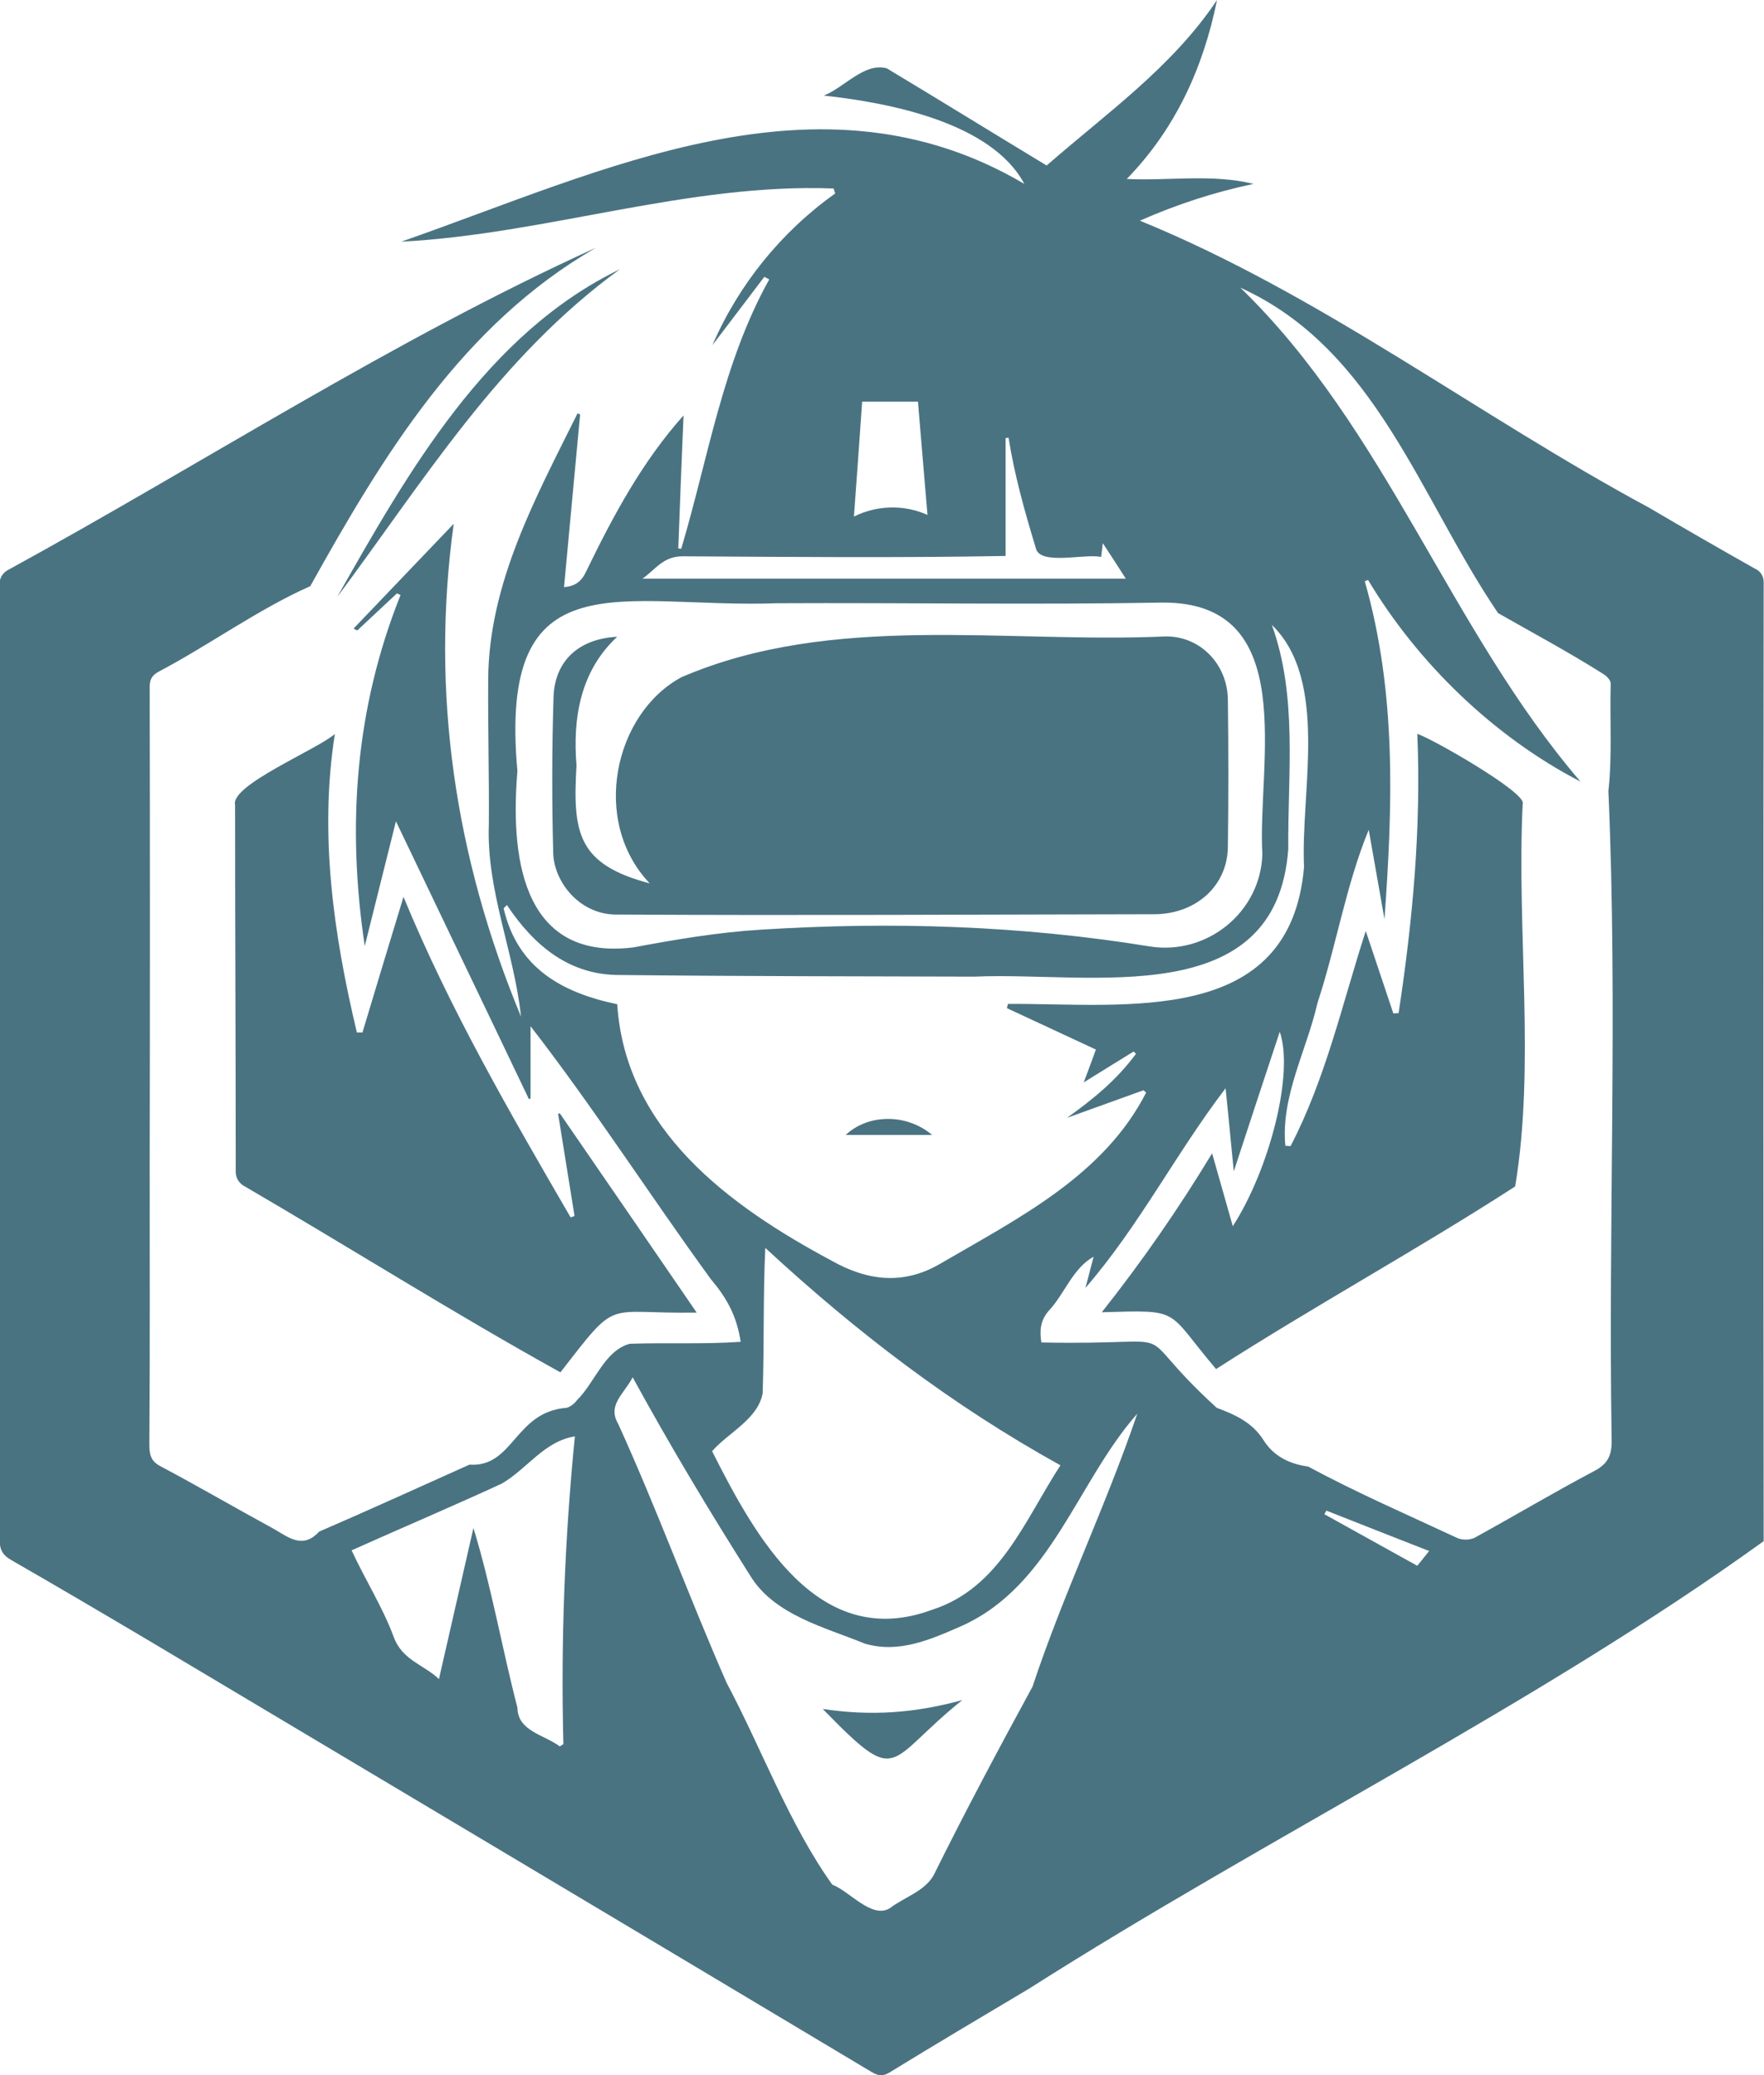 <?xml version="1.0" encoding="utf-8"?>
<!-- Generator: Adobe Illustrator 24.1.2, SVG Export Plug-In . SVG Version: 6.00 Build 0)  -->
<svg version="1.1" id="b8f16da0-bba9-403d-afaa-311c8d240d0e" xmlns="http://www.w3.org/2000/svg"
	xmlns:xlink="http://www.w3.org/1999/xlink" x="0px" y="0px" viewBox="0 0 537.3 631.9"
	style="enable-background:new 0 0 537.3 631.9;" xml:space="preserve">
	<style type="text/css">
		.st0 {
			fill: rgba(0, 0, 0, 0);
		}

		.st1 {
			fill: #4a7382;
		}
	</style>
	<path class="st0" d="M107.7,191.4c0.3,0.3,0.7,0.6,1,0.8c-2.3,10.4-4.5,20.8-6.8,31.3c-5.4,4.7-31.9,15.7-30.4,21.4
	c0,37.2,0.2,74.3,0.2,111.5c-0.1,2,1,3.9,2.8,4.7c32.1,18.8,63.6,38.6,96.1,56.6c-4.3,2.2-8.6,4.4-12.9,6.5
	c-3.8,1.9-14.2,17.3-14.6,21.7c-15.3,6.7-30.5,13.8-45.8,20.4c-5.1,5.6-9.6,1.5-14.1-1C71.8,459,60.5,452.5,49,446.4
	c-3.3-1.8-3.4-4-3.4-7.2c0.1-28.1,0.1-56.2,0.1-84.3c0-48.6,0-97.1,0-145.7c0-2.2,0.5-3.5,2.6-4.7c15.6-8.2,30.3-19,46.3-26.1
	c-7.2,14.8-15,29.1-21.2,44.5C86.1,213.8,96.7,202.4,107.7,191.4z" />
	<path class="st0" d="M427.7,193.6c16.1,16.5,32.7,34.6,53.8,44.3c2.6,2.8,5.9,4.9,9.6,6c-0.1,65-0.1,129.9-0.1,194.9
	c0,4.6-1.4,7-5.4,9.1c-10,3.8-33.1,22.1-41.4,20.5c-15.3-7-30.7-13.8-45.5-21.8c-3.8-14.1-15.6-23.6-28.2-29.8
	c25.5-16.2,51.5-31.4,77.3-46.9c5.1-4.1,14.2-6.1,16-12.9c0.1-37.4,0.2-74.9,0.1-112.3c0-1.3-0.6-2.5-1.5-3.3
	c-10.2-5.8-19.8-13.8-30.6-18C430.4,213.6,429,203.6,427.7,193.6z" />
	<path class="st0" d="M490,240.9c-11.2-18.1-22.5-36.1-33.7-54.2c10.9,6.1,21.8,12.1,32.4,18.7c0.9,0.6,2,1.8,2,2.7
	C490.4,219,491.3,230.2,490,240.9z" />
	<path class="st1" d="M107.7,191.4l30.5-31.9c-7.1,51.4,0.4,101.6,20.5,150.1c-2.1-19.8-10.6-38.5-9.8-58.6
	c0.1-14.7-0.3-29.5-0.2-44.2c0.2-29.3,14.5-55.3,27.2-80.9l0.8,0.3c-1.6,17.5-3.3,35-4.9,52.6c3.3-0.3,5.3-1.6,6.8-4.9
	c8.2-16.9,17-33.3,29.6-47.4c-0.6,14-1.1,27.3-1.6,40.5l0.9,0.1c8.2-27.5,12.6-56.6,26.8-82l-1.5-0.8c-5.1,6.7-10.2,13.5-15.8,20.8
	c8-18.5,21-34.5,37.4-46.2l-0.5-1.5c-44.4-1.7-87.5,13.9-131.7,16.2C183.8,52.1,249.5,19.1,312,56c-9.9-18.6-40.8-24.7-61.1-26.9
	c6.1-2.3,12.4-10.2,19.2-8.3c16.3,9.8,32.5,19.8,48.7,29.6C337,34.5,357,20.5,370.7,0c-4.2,20.7-12.7,39.3-27.5,54.5
	c13,0.6,26.1-1.6,38.6,1.5c-11.9,2.5-23.5,6.3-34.6,11.2c55.3,22.6,102.7,59.2,155.1,87.4c10.7,6.3,21.5,12.5,32.3,18.6
	c1.7,0.7,2.7,2.5,2.6,4.3c-0.1,97.3-0.1,194.5,0,291.8c-68.9,49.7-150.7,89.8-223.8,136.3c-14.1,8.4-28.3,16.8-42.3,25.4
	c-2.2,1.4-3.7,1.1-5.7-0.1C192.2,587.1,119,543.5,45.7,499.8c-14-8.3-28.1-16.6-42.2-24.7c-2.5-1.4-3.6-3-3.6-6.1
	C0,390.6,0,312.2,0,233.8c0-18.9-0.1-37.7-0.1-56.6c0.2-1.5,1-2.7,2.3-3.5C62,141,119.5,103.6,181.6,75.4
	c-40.8,23.4-64.9,63.3-87.1,103.1c-16,7.1-30.7,17.9-46.3,26.1c-2.1,1.2-2.6,2.5-2.6,4.7c0.1,48.6,0.1,97.1,0,145.7
	c0,28.1,0.1,56.2-0.1,84.3c0,3.2,0.1,5.5,3.4,7.2c11.5,6.1,22.8,12.7,34.2,18.9c4.5,2.5,9,6.6,14.1,1c15.3-6.6,30.6-13.6,45.8-20.4
	c13.5,0.9,13.7-16.1,29.6-17.3c1.3-0.4,2.4-1.3,3.2-2.4c5.4-5.3,8.3-15,16-17.1c11.5-0.4,22.1,0.2,33.8-0.6
	c-1.2-7.9-4.2-13.3-9.1-19.1c-18.5-25.4-35.8-52.4-54.9-77v22l-0.5,0.2c-13.4-28.1-26.9-56.1-40.5-84.6l-9.5,38
	c-5.5-36.8-2.9-72.4,10.9-106.9l-1.1-0.5L108.8,192L107.7,191.4z M456.3,186.7c-23.8-35-37.2-80.4-78.5-99.1
	c44.5,43.1,63.7,103.9,103.6,150.4c-26.3-13.6-49.5-36-64.7-61.4l-1,0.4c9.7,33.9,8.5,68.3,6,102.9c-1.6-9.1-3.2-18.1-4.8-27.2
	c-6.9,16.7-9.9,35.4-15.6,52.7c-3.3,14.5-11.2,28.4-9.8,43.5l1.6,0.1c10.8-20.8,15.8-43.6,22.9-65.5l8.4,25.1l1.6-0.1
	c4.3-28.2,6.9-56.4,5.7-85c3.8,1,33.6,18,32.1,21.3c-1.9,38.3,3.9,79.5-2.3,116.5c-29.9,19.3-61.2,36.4-91.1,55.6
	c-15.5-18.3-10.2-18-34.8-17.3c12.4-15.7,23.1-31.1,33.6-48.4c2.2,7.7,4.2,14.8,6.3,22.2c11.2-17.4,18.7-46.6,14.3-59.2
	c-4.8,14.5-9.3,28.1-14,42.5c-0.9-8.9-1.6-16.8-2.5-25.3c-15.2,19.9-26.3,41.9-42.7,60.8c1-3.6,1.7-6.6,2.5-9.5
	c-6.4,3.5-8.9,11.5-13.8,16.6c-2.4,2.9-2.7,5.9-2.1,9.5c47.5,1,24.5-6.5,53.4,19.9c5.7,2.1,10.9,4.5,14.3,9.9
	c3.1,4.9,7.9,7.2,13.6,8c14.8,8,30.3,14.7,45.5,21.8c1.6,0.6,3.5,0.6,5.1-0.1c12.2-6.7,24.1-13.8,36.4-20.3c4-2.1,5.4-4.5,5.4-9.1
	c-1.1-65.9,1.9-132.4-1-198c1.2-10.7,0.4-21.9,0.7-32.8c0-0.9-1.1-2.1-2-2.7C478.2,198.8,467.2,192.9,456.3,186.7L456.3,186.7z
	 M306.7,307l0.3-1.3c35.9-0.2,86,7.2,90.2-41.7c-1.1-22.8,7.7-56.7-9.8-73.7c7.9,21.9,4.8,45.4,5,68.2c-3.6,50-60.5,37.3-95.4,38.9
	c-36.1-0.1-72.1-0.1-108.2-0.5c-15.4,0.1-26.2-9-34.4-21.3l-1,1c4.2,18.2,17.8,25.7,34.6,29.2c2.5,38.3,34.1,61.4,65.3,78.1
	c11,6.2,22,7.5,33.3,0.8c23.5-13.7,49.6-26.7,62.5-52l-0.8-0.7c-7.8,2.8-15.5,5.6-23.3,8.4c8-5.7,15.2-11.6,21-19.5l-0.7-0.7
	c-4.9,3-9.7,6-15.2,9.4c1.5-4,2.7-7.2,3.7-10L306.7,307z M192.7,419.4c-2.6,5.1-7.8,8.4-4.4,14.2c11.8,25.9,21.6,52.8,33,78.8
	c10.8,20.3,19,43,32.2,61.5c5.3,2,12,10.5,17.5,7.2c4.4-3.4,10.6-5.1,13.4-10.1c9.6-19.4,19.8-38.5,30.1-57.4
	c9.3-28.1,22.4-55.1,31.9-83.1c-18.3,20.7-26.1,52.1-53.2,64.5c-9.6,4.2-19.3,8.6-29.8,5.5c-12.2-5-27.6-8.7-34.9-20.7
	C215.9,459.9,204.2,440.4,192.7,419.4z M157.6,234.8L157.6,234.8c-2,24,0.3,58,35.3,53.7c12.8-2.4,25.8-4.6,38.8-5.4
	c39.7-2.5,79.2-1.3,118.5,5.1c17.4,2.8,33.8-10.4,34.3-28.1c-1.6-27.2,11.8-77.1-30.7-76.6c-39,0.7-78.1,0-117.2,0.2
	C189.6,185.4,151.6,168.9,157.6,234.8z M233.1,380c-0.7,15.1-0.3,29.3-0.8,44.3c-1.5,7.9-10.4,11.9-15.4,17.6
	c13.2,26.2,32.4,61.1,67,48.3c20.6-6.6,28.2-27.2,39.1-44C290.1,428,261,405.8,233.1,380z M175.1,437.4c-9.4,1.5-14.5,9.9-22.3,14.4
	c-15.2,7-30.3,13.4-45.7,20.3c4.1,8.9,9.4,17.2,12.8,26.3c2.6,7.2,9.2,8.5,13.8,12.9l10.5-46c5.5,17.9,8.7,36.6,13.4,54.7
	c0.1,7.2,8.1,8.2,12.9,11.8l1.1-0.7C170.8,499.8,172,468.7,175.1,437.4L175.1,437.4z M307.2,133.3l-0.9,0.1v35.9
	c-32.7,0.6-65.5,0.3-98.2,0.1c-6.1-0.1-8.5,4.1-12.4,6.8h147.2c-2.5-3.9-4.8-7.5-7-10.8c-0.1,0.9-0.3,2.4-0.5,4.2
	c-5-1.1-18.7,2.7-19.9-2.7C312.1,155.7,309,144.7,307.2,133.3z M260.1,157.3c7-3.5,15.3-3.7,22.4-0.5c-1-12.2-2-23.4-2.9-34.5h-17
	C261.8,133.9,261,145.2,260.1,157.3z M404,460l-0.6,1.1c9.4,5.2,18.7,10.4,28.3,15.7c1.1-1.4,2.2-2.7,3.6-4.5
	C424.6,468.1,414.3,464.1,404,460L404,460z" />
	<path class="st1" d="M102.7,181.8c21.6-38.1,45.4-80.1,86.1-99.8C151.8,108.9,128.9,146.7,102.7,181.8z" />
	<path class="st1" d="M102,223.5c-4.8,30.5-0.4,61.1,6.7,90.9h1.7c4.1-13.6,8.2-27.2,12.5-41.3c14.1,34.2,32.5,65.9,50.9,97.6
	l1.2-0.4c-1.7-10.4-3.3-20.7-5-31.1l0.5-0.2c13.8,20,27.5,40,41.7,60.7c-28.5,0.5-23.5-5-41.5,18.2c-32.5-18-64-37.9-96.1-56.6
	c-1.8-0.9-2.9-2.7-2.8-4.7c0-37.2-0.2-74.3-0.2-111.5C70.1,239.1,96.5,228.3,102,223.5z" />
	<path class="st1" d="M283.9,345.6h-26.3C264.4,339.2,276.1,339,283.9,345.6z" />
	<path class="st1" d="M293.1,517.7c-23.6,18.9-18.8,27-42.5,2.7C265.2,522.6,278.5,521.7,293.1,517.7z" />
	<path class="st1"
		d="M188,193.9c-11.2,10.4-13.6,24.7-12.4,39.2c-1.2,20.5,0.3,30.1,22.3,35.9c-18.1-19-10.8-51.8,9.7-62.8
	c46.1-19.8,98.7-10.2,147.5-12.4c10.5-0.1,18.8,8.5,18.9,19.3c0.2,15,0.2,30,0,44.9c-0.2,11.8-9.7,20.3-22.3,20.4
	c-54.4,0.1-108.8,0.4-163.2,0.1c-11.9,0.4-19.8-10-20-18.8c-0.4-15.7-0.4-31.5,0.1-47.2C168.8,202.4,175.1,194.6,188,193.9z" />
</svg>